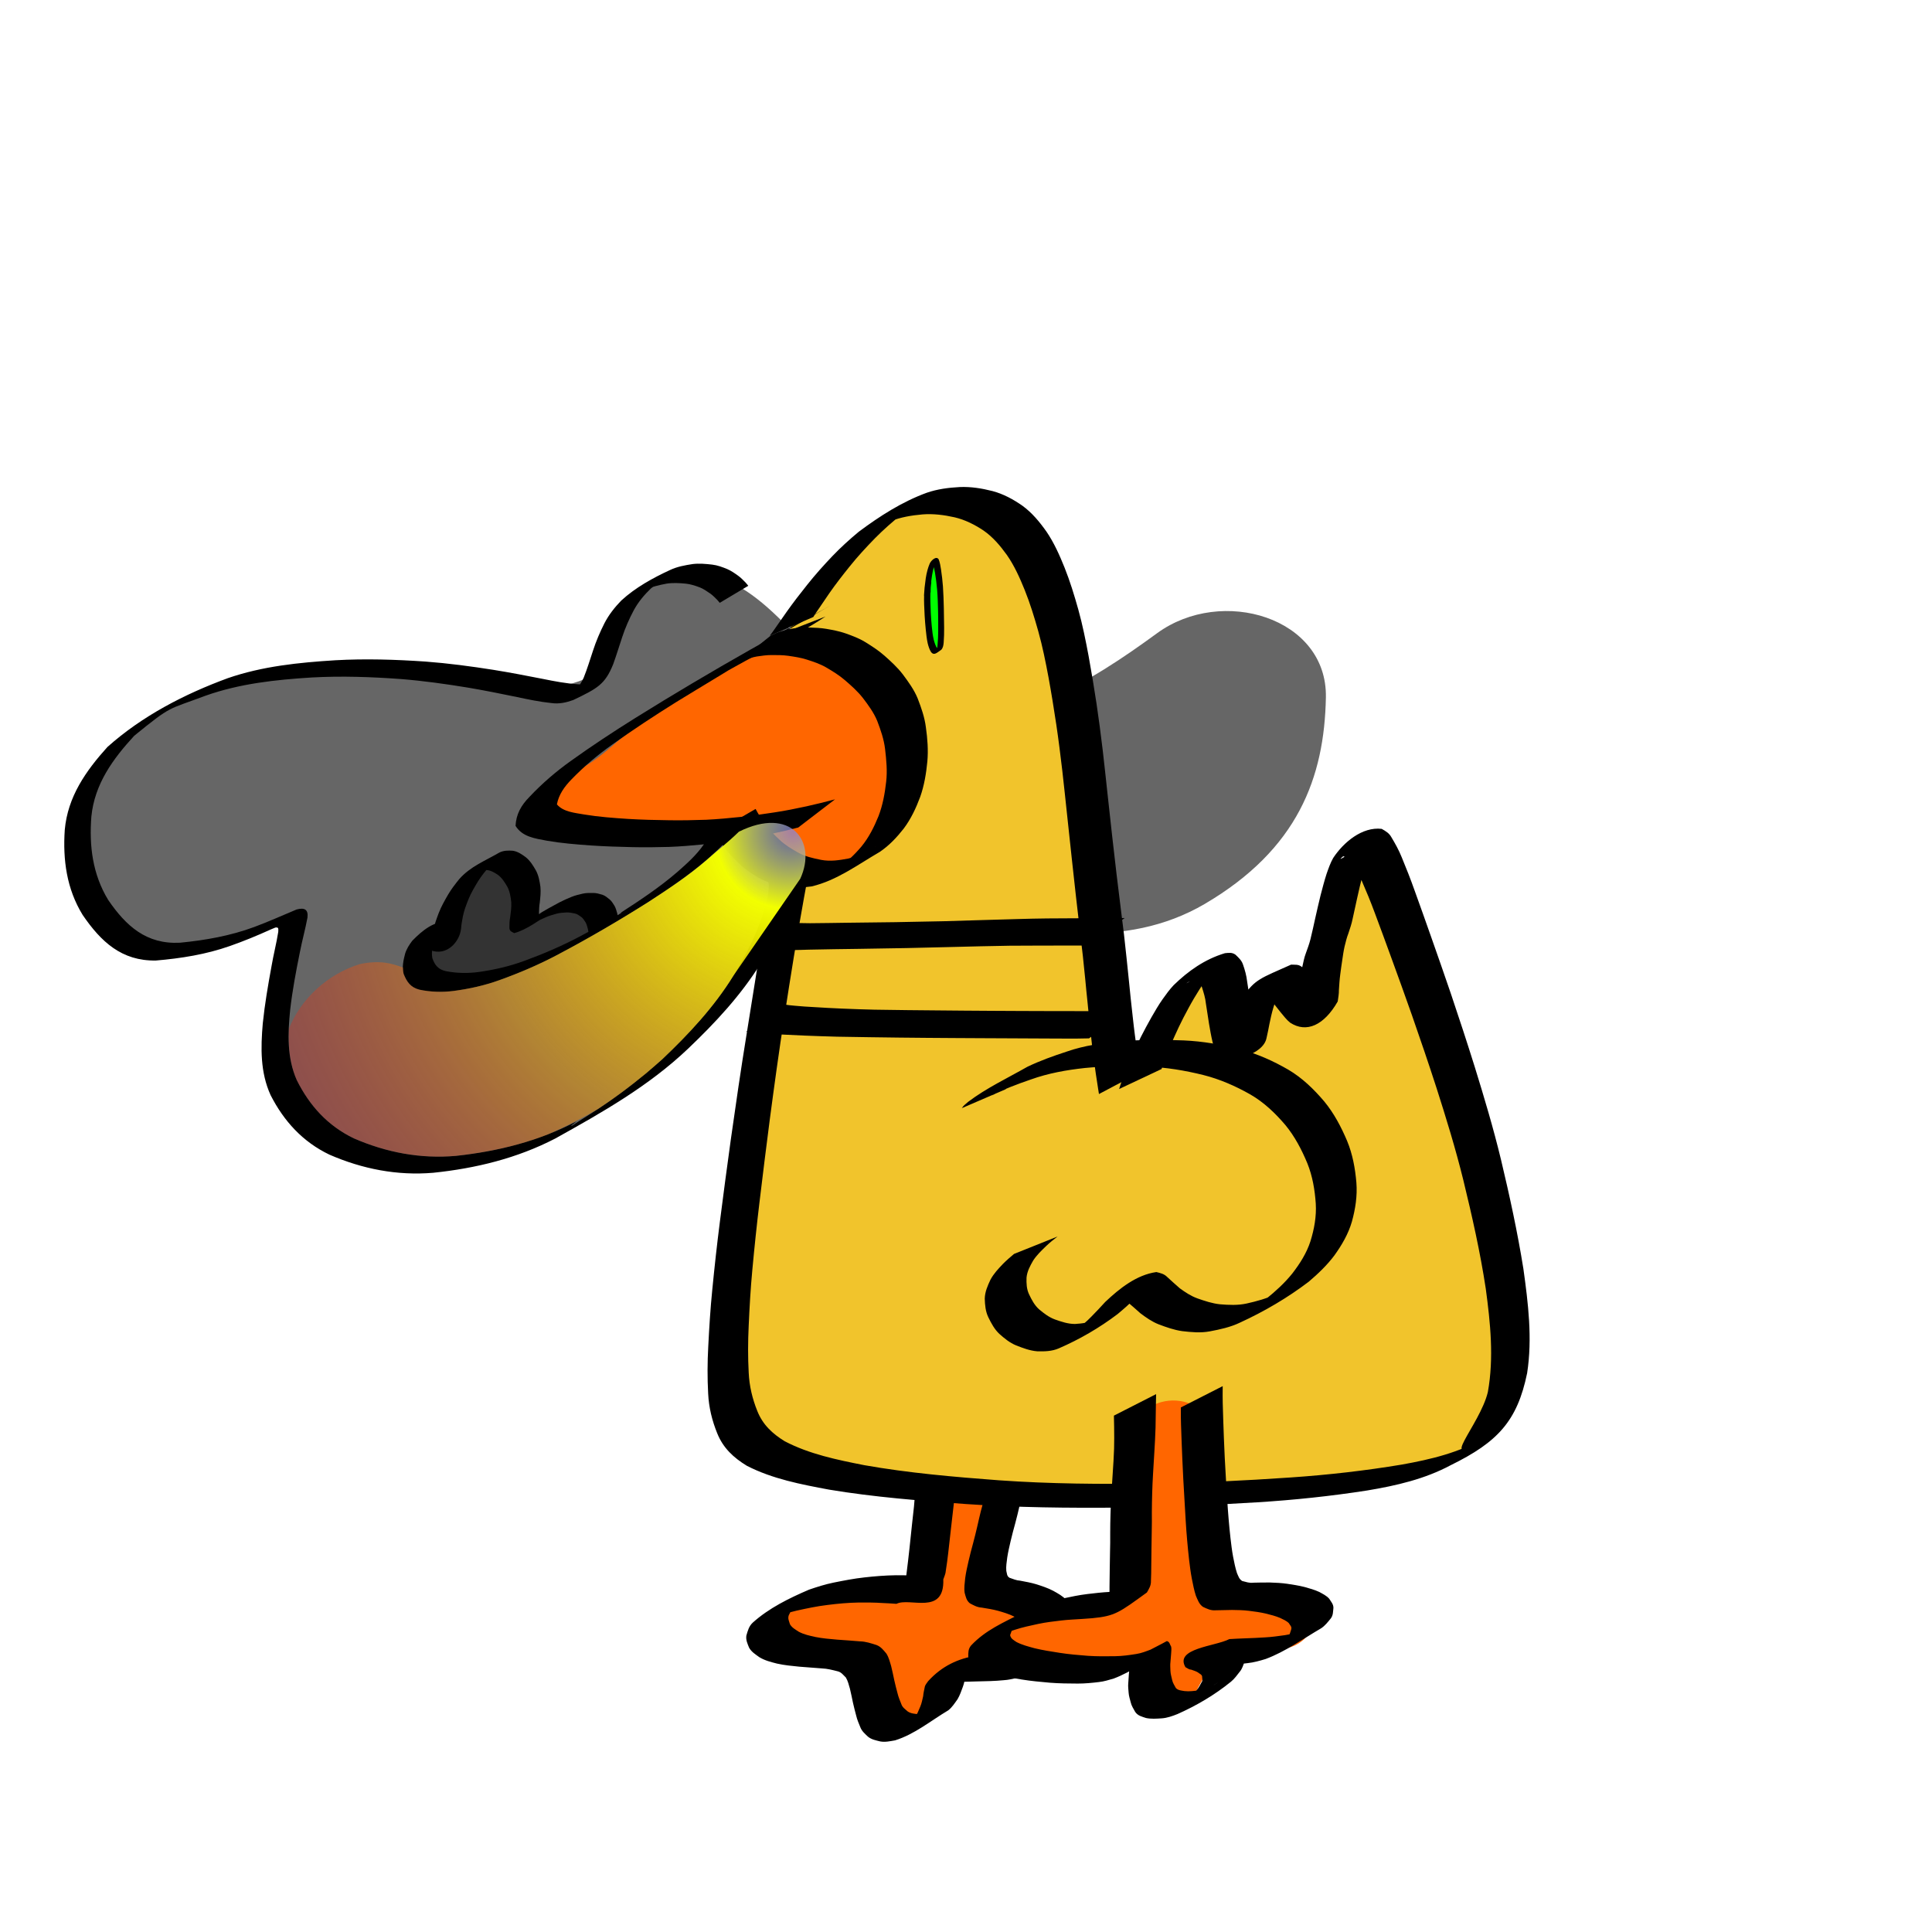 <?xml version="1.0" encoding="UTF-8" standalone="no"?>
<!-- Created with Inkscape (http://www.inkscape.org/) -->
<svg
   xmlns:dc="http://purl.org/dc/elements/1.1/"
   xmlns:cc="http://web.resource.org/cc/"
   xmlns:rdf="http://www.w3.org/1999/02/22-rdf-syntax-ns#"
   xmlns:svg="http://www.w3.org/2000/svg"
   xmlns="http://www.w3.org/2000/svg"
   xmlns:xlink="http://www.w3.org/1999/xlink"
   xmlns:sodipodi="http://sodipodi.sourceforge.net/DTD/sodipodi-0.dtd"
   xmlns:inkscape="http://www.inkscape.org/namespaces/inkscape"
   width="400"
   height="400"
   id="svg40943"
   sodipodi:version="0.32"
   inkscape:version="0.45.1"
   version="1.0"
   sodipodi:docbase="/home/kris/tale/art/monster"
   sodipodi:docname="fire-drake-gold.svg"
   inkscape:output_extension="org.inkscape.output.svg.inkscape">
  <defs
     id="defs40945">
    <linearGradient
       id="linearGradient41232">
      <stop
         style="stop-color:#8587e0;stop-opacity:0.724;"
         offset="0"
         id="stop41234" />
      <stop
         id="stop41240"
         offset="0.136"
         style="stop-color:#f2ff00;stop-opacity:1;" />
      <stop
         style="stop-color:#ffa400;stop-opacity:0.498;"
         offset="0.568"
         id="stop41242" />
      <stop
         style="stop-color:#ff0004;stop-opacity:0.235;"
         offset="1"
         id="stop41236" />
    </linearGradient>
    <radialGradient
       inkscape:collect="always"
       xlink:href="#linearGradient41232"
       id="radialGradient41244"
       cx="178.198"
       cy="195.885"
       fx="178.198"
       fy="195.885"
       r="37.019"
       gradientTransform="matrix(-1.603,1.587,-1.52,-1.535,761.811,223.344)"
       gradientUnits="userSpaceOnUse" />
    <radialGradient
       inkscape:collect="always"
       xlink:href="#linearGradient41232"
       id="radialGradient41311"
       gradientUnits="userSpaceOnUse"
       gradientTransform="matrix(-1.603,1.587,-1.52,-1.535,761.811,223.344)"
       cx="178.198"
       cy="195.885"
       fx="178.198"
       fy="195.885"
       r="37.019" />
    <radialGradient
       inkscape:collect="always"
       xlink:href="#linearGradient41232"
       id="radialGradient41317"
       gradientUnits="userSpaceOnUse"
       gradientTransform="matrix(-2.316,2.294,-2.197,-2.218,1007.363,197.8)"
       cx="178.198"
       cy="195.885"
       fx="178.198"
       fy="195.885"
       r="37.019" />
  </defs>
  <sodipodi:namedview
     id="base"
     pagecolor="#ffffff"
     bordercolor="#666666"
     borderopacity="1.0"
     gridtolerance="10000"
     guidetolerance="10"
     objecttolerance="10"
     inkscape:pageopacity="0.0"
     inkscape:pageshadow="2"
     inkscape:zoom="1.4"
     inkscape:cx="81.40961"
     inkscape:cy="172.90878"
     inkscape:document-units="px"
     inkscape:current-layer="layer1"
     width="400px"
     height="400px"
     inkscape:window-width="1680"
     inkscape:window-height="979"
     inkscape:window-x="0"
     inkscape:window-y="45" />
  <g
     inkscape:label="Layer 1"
     inkscape:groupmode="layer"
     id="layer1">
    <path
       style="color:#000000;fill:#666666;fill-opacity:1;fill-rule:nonzero;stroke:none;stroke-width:1px;stroke-linecap:butt;stroke-linejoin:miter;marker:none;marker-start:none;marker-mid:none;marker-end:none;stroke-miterlimit:4;stroke-dasharray:none;stroke-dashoffset:0;stroke-opacity:1;visibility:visible;display:inline;overflow:visible;enable-background:accumulate"
       d="M 152.333,170.987 C 167.394,175.733 162.616,196.133 153.036,204.158 C 138.045,224.723 113.802,239.579 88.154,240.737 C 70.546,241.509 54.409,224.708 58.734,206.19 C 60.797,190.958 61.711,188.834 42.316,195.578 C 24.894,201.244 10.371,179.839 18.002,165.368 C 26.24,143.158 52.332,137.217 73.512,138.812 C 89.446,137.177 106.652,146.725 121.253,140.509 C 126.633,127.471 137.323,111.031 153.361,121.645 C 166.08,129.333 172.654,145.735 188.887,147.78 C 207.749,152.908 226.151,140.894 239.56,131.102 C 252.97,121.309 274.829,127.841 274.511,144.395 C 274.194,160.949 268.746,175.804 249.437,187.145 C 233.114,196.733 212.812,193.678 196.472,187.098 C 181.834,182.533 168.699,162.923 152.333,170.987 L 152.333,170.987 z "
       id="path41198"
       sodipodi:nodetypes="cccccccccczzsccc" />
    <g
       id="g41261"
       transform="matrix(1.445,0,0,1.445,-93.435,-124.927)">
      <path
         id="path41255"
         d="M 198.495,300.5 C 198.398,304.988 197.8,309.991 194.432,313.296 C 193.01,314.862 190.714,314.821 188.762,314.995 C 185.592,315.129 182.254,314.825 179.297,316.209 C 177.069,316.138 174.698,318.571 175.691,320.798 C 176.83,322.674 179.333,322.1 181.14,322.704 C 183.404,323.248 185.737,323.859 187.744,325.052 C 190.505,327.45 191.037,331.464 193.792,333.866 C 195.65,334.85 197.606,333.409 198.562,331.848 C 199.742,330.244 200.485,328.41 201.279,326.632 C 202.982,324.611 205.909,325.198 208.222,324.671 C 210.393,323.497 213.351,323.266 214.712,320.963 C 215.722,319.206 213.976,317.451 212.463,316.758 C 210.328,315.7 207.487,314.946 206.735,312.368 C 206.124,309.613 207.698,307.029 208.258,304.404 C 209.186,302.331 207.944,299.821 205.801,299.144 C 203.384,298.179 200.327,298.547 198.495,300.5 z "
         style="opacity:1;color:#000000;fill:#ff6600;fill-opacity:1;fill-rule:nonzero;stroke:none;stroke-width:1px;stroke-linecap:butt;stroke-linejoin:miter;marker:none;marker-start:none;marker-mid:none;marker-end:none;stroke-miterlimit:4;stroke-dasharray:none;stroke-dashoffset:0;stroke-opacity:1;visibility:visible;display:inline;overflow:visible;enable-background:accumulate" />
      <path
         d="M 201.777,298.011 C 201.758,298.462 201.694,298.91 201.643,299.358 C 201.536,300.199 201.428,301.04 201.326,301.882 C 201.188,303.022 201.061,304.163 200.934,305.305 C 200.797,306.521 200.663,307.737 200.524,308.953 C 200.434,309.812 200.304,310.666 200.175,311.52 C 200.154,311.959 199.947,312.347 199.818,312.752 C 199.988,317.974 195.013,315.283 193.106,316.252 C 192.455,316.195 191.802,316.171 191.15,316.138 C 189.992,316.056 188.833,316.058 187.673,316.064 C 186.178,316.091 184.689,316.225 183.206,316.416 C 181.723,316.593 180.264,316.904 178.807,317.225 C 177.615,317.494 176.466,317.895 175.332,318.34 C 170.748,320.839 182.057,314.058 178.743,316.41 C 178.21,316.789 177.96,317.322 177.681,317.878 C 177.496,318.367 177.726,318.735 177.848,319.182 C 178.144,319.684 178.641,319.938 179.107,320.248 C 179.848,320.647 180.666,320.818 181.478,320.999 C 182.514,321.204 183.566,321.293 184.617,321.383 C 185.698,321.46 186.78,321.531 187.861,321.626 C 188.693,321.642 189.463,321.905 190.242,322.151 C 190.886,322.394 191.248,322.89 191.669,323.389 C 192.015,323.941 192.164,324.574 192.349,325.189 C 192.518,325.867 192.656,326.552 192.801,327.235 C 192.934,327.846 193.097,328.449 193.256,329.054 C 193.381,329.595 193.598,330.104 193.803,330.617 C 193.964,331.11 194.366,331.345 194.716,331.669 C 195.193,331.991 195.726,332.002 196.271,332.07 C 196.959,332.122 197.587,331.895 198.231,331.706 C 199.588,331.026 195.612,333.24 194.292,333.989 C 194.856,333.625 195.262,333.101 195.692,332.599 C 196.07,332.108 196.283,331.529 196.521,330.966 C 196.724,330.491 196.81,329.985 196.93,329.488 C 196.962,329.056 197.068,328.639 197.15,328.217 C 197.199,327.858 197.466,327.62 197.642,327.333 C 199.598,325.174 201.964,324.073 204.578,323.677 C 205.123,323.615 205.671,323.573 206.218,323.527 C 206.815,323.469 207.414,323.463 208.013,323.445 C 208.651,323.429 209.289,323.417 209.927,323.405 C 210.598,323.403 211.269,323.373 211.94,323.344 C 212.596,323.329 213.247,323.247 213.898,323.173 C 214.515,323.138 215.09,322.928 215.671,322.746 C 216.044,322.617 216.363,322.387 216.702,322.196 C 214.861,323.257 213.02,324.319 211.18,325.38 C 211.259,325.331 211.339,325.281 211.418,325.232 C 211.931,324.952 212.194,324.489 212.505,324.028 C 212.784,323.496 212.816,322.914 212.888,322.333 C 212.934,321.753 212.77,321.207 212.635,320.654 C 212.478,320.067 212.08,319.655 211.707,319.204 C 211.205,318.702 210.575,318.389 209.952,318.068 C 209.209,317.697 208.414,317.464 207.619,317.239 C 206.863,317.034 206.087,316.92 205.316,316.792 C 204.668,316.754 204.16,316.463 203.615,316.169 C 203.121,315.767 203.035,315.237 202.874,314.666 C 202.773,313.967 202.883,313.272 202.952,312.578 C 203.059,311.765 203.243,310.965 203.425,310.166 C 203.619,309.296 203.853,308.436 204.084,307.576 C 204.302,306.774 204.495,305.966 204.685,305.157 C 204.842,304.434 205.018,303.715 205.19,302.996 C 205.348,302.359 205.537,301.73 205.721,301.101 L 211.81,298.223 C 211.622,298.845 211.428,299.466 211.256,300.092 C 211.076,300.809 210.889,301.524 210.733,302.247 C 210.543,303.064 210.35,303.881 210.13,304.691 C 209.9,305.544 209.661,306.395 209.465,307.257 C 209.285,308.037 209.098,308.817 208.979,309.61 C 208.901,310.244 208.787,310.878 208.842,311.521 C 208.95,311.909 208.904,312.271 209.297,312.515 C 209.794,312.682 210.279,312.903 210.819,312.933 C 211.601,313.082 212.387,313.217 213.15,313.449 C 213.971,313.712 214.793,313.98 215.56,314.383 C 216.24,314.759 216.921,315.131 217.458,315.708 C 217.881,316.239 218.339,316.736 218.54,317.407 C 218.71,318.028 218.91,318.64 218.898,319.294 C 218.861,319.944 218.862,320.597 218.629,321.218 C 218.379,321.778 218.183,322.345 217.687,322.752 C 215.304,324.158 213.016,325.985 210.344,326.871 C 209.733,327.007 209.125,327.156 208.497,327.192 C 207.837,327.246 207.177,327.308 206.515,327.32 C 205.84,327.341 205.165,327.365 204.49,327.372 C 203.852,327.387 203.213,327.4 202.575,327.423 C 201.983,327.449 201.39,327.472 200.8,327.536 C 200.259,327.592 199.715,327.633 199.18,327.741 C 197.449,328.421 202.225,325.55 203.939,324.828 C 203.73,325.001 203.387,325.058 203.291,325.363 C 203.177,325.741 202.962,326.095 202.993,326.515 C 202.9,327.055 202.825,327.6 202.628,328.116 C 202.402,328.727 202.196,329.348 201.862,329.912 C 201.46,330.474 201.089,331.063 200.54,331.503 C 198.054,332.979 195.713,334.94 192.907,335.812 C 192.201,335.933 191.506,336.098 190.781,335.967 C 190.158,335.809 189.537,335.707 189.019,335.281 C 188.594,334.874 188.151,334.509 187.931,333.935 C 187.709,333.391 187.471,332.852 187.338,332.276 C 187.175,331.658 187.01,331.04 186.873,330.415 C 186.732,329.742 186.598,329.067 186.435,328.399 C 186.275,327.858 186.152,327.299 185.857,326.81 C 185.484,326.454 185.214,326.039 184.662,325.913 C 183.922,325.726 183.186,325.532 182.415,325.504 C 181.34,325.416 180.264,325.342 179.188,325.256 C 178.114,325.15 177.037,325.048 175.982,324.811 C 175.112,324.589 174.238,324.371 173.462,323.898 C 172.913,323.496 172.332,323.151 171.99,322.532 C 171.76,321.958 171.502,321.439 171.602,320.792 C 171.806,320.102 171.963,319.455 172.525,318.937 C 174.846,316.854 177.722,315.446 180.581,314.22 C 181.732,313.826 182.891,313.455 184.086,313.212 C 185.551,312.916 187.019,312.631 188.506,312.467 C 190.011,312.297 191.522,312.176 193.037,312.156 C 194.221,312.157 195.405,312.163 196.588,312.223 C 197.249,312.243 197.91,312.28 198.57,312.263 C 196.89,313.28 195.316,314.485 193.558,315.361 C 193.776,315.076 194.142,314.935 194.117,314.455 C 194.286,313.61 194.455,312.764 194.548,311.905 C 194.704,310.692 194.843,309.477 194.976,308.261 C 195.095,307.124 195.211,305.986 195.335,304.849 C 195.423,304.016 195.514,303.183 195.611,302.351 C 195.649,301.934 195.687,301.517 195.718,301.099 L 201.777,298.011 z "
         id="path41037"
         style="opacity:1;color:#000000;fill:#000000;fill-opacity:1;fill-rule:nonzero;stroke:none;stroke-width:1px;stroke-linecap:butt;stroke-linejoin:miter;marker:none;marker-start:none;marker-mid:none;marker-end:none;stroke-miterlimit:4;stroke-dasharray:none;stroke-dashoffset:0;stroke-opacity:1;visibility:visible;display:inline;overflow:visible;enable-background:accumulate" />
    </g>
    <path
       style="color:#000000;fill:#f1c42c;fill-opacity:1;fill-rule:nonzero;stroke:none;stroke-width:1px;stroke-linecap:butt;stroke-linejoin:miter;marker:none;marker-start:none;marker-mid:none;marker-end:none;stroke-miterlimit:4;stroke-dasharray:none;stroke-dashoffset:0;stroke-opacity:1;visibility:visible;display:inline;overflow:visible;enable-background:accumulate"
       d="M 195.199,101.754 C 183.614,105.354 174.934,114.488 166.354,122.583 C 160.775,131.655 164.733,142.846 163.687,152.885 C 164.493,172.127 162.143,191.329 158.702,210.208 C 157.174,220.645 160.205,231.347 156.726,241.501 C 153.36,252.988 152.046,264.88 152.881,276.82 C 153.326,286.143 147.969,303.098 162.997,302.61 C 176.202,301.849 188.542,307.93 201.692,307.714 C 219.168,310.447 236.964,308.868 254.511,307.754 C 264.678,307.666 274.899,306.819 285.105,306.453 C 292.915,300.846 308.431,303.901 310.641,292.702 C 314.061,279.734 313.844,266.174 310.721,253.184 C 307.474,239.29 305.519,224.807 298.326,212.228 C 294.362,203.728 289.915,195.536 287.345,186.478 C 284.799,176.705 276.625,182.6 276.499,190.09 C 274.631,196.28 272.743,206.411 264.623,203.162 C 261.146,206.032 258.414,218.921 255.244,208.601 C 253.686,201.147 245.153,200.182 244.706,208.856 C 242.964,218.731 225.449,224.257 228.036,210.079 C 225.841,189.535 227.2,168.719 223.507,148.345 C 220.631,136.305 220.225,122.888 211.668,112.961 C 208.131,107.232 202.574,101.172 195.199,101.754 z M 157.99,215.41 L 157.9,215.41 L 157.99,215.41 z "
       id="path41269" />
    <path
       style="color:#000000;fill:#000000;fill-opacity:1;fill-rule:nonzero;stroke:none;stroke-width:1px;stroke-linecap:butt;stroke-linejoin:miter;marker:none;marker-start:none;marker-mid:none;marker-end:none;stroke-miterlimit:4;stroke-dasharray:none;stroke-dashoffset:0;stroke-opacity:1;visibility:visible;display:inline;overflow:visible;enable-background:accumulate"
       id="path41007"
       d="M 170.397,167.204 C 170.08,168.393 169.777,169.586 169.481,170.781 C 168.308,175.76 167.39,180.795 166.466,185.824 C 164.99,193.956 163.689,202.118 162.427,210.286 C 161.302,217.464 160.32,224.664 159.365,231.867 C 158.624,237.555 157.926,243.249 157.24,248.944 C 156.679,253.603 156.19,258.27 155.76,262.943 C 155.396,266.813 155.175,270.694 155.005,274.577 C 154.852,277.788 154.836,281.002 155.012,284.211 C 155.138,286.95 155.766,289.592 156.789,292.125 C 157.92,294.978 159.925,296.835 162.483,298.405 C 167.602,301.074 173.307,302.236 178.922,303.346 C 188.141,304.977 197.478,305.777 206.805,306.478 C 217.413,307.233 228.054,307.293 238.683,307.163 C 248.22,307.014 257.749,306.547 267.264,305.89 C 274.959,305.364 282.622,304.494 290.229,303.226 C 296.237,302.151 302.184,300.746 307.464,297.612 C 296.991,304.79 306.432,295.075 308.044,288.21 C 309.325,281.095 308.566,273.89 307.611,266.792 C 306.46,259.213 304.771,251.732 302.957,244.29 C 301.373,237.863 299.427,231.534 297.41,225.233 C 295.779,220.191 294.071,215.175 292.324,210.173 C 290.931,206.213 289.506,202.266 288.067,198.322 C 286.929,195.203 285.792,192.082 284.622,188.974 C 283.782,186.697 282.855,184.455 281.885,182.231 C 281.294,180.833 280.541,179.523 279.718,178.252 C 279.386,177.351 278.649,177.522 278.099,177.275 C 274.616,180.203 289.123,170.072 284.951,173.757 C 284.263,174.667 283.861,175.736 283.435,176.783 C 282.899,178.237 282.503,179.735 282.096,181.229 C 281.691,182.79 281.342,184.366 280.986,185.939 C 280.671,187.377 280.356,188.815 280.041,190.253 C 279.835,191.283 279.491,192.274 279.161,193.268 C 278.822,194.132 278.615,195.034 278.388,195.93 C 278.17,196.868 278.043,197.822 277.9,198.773 C 277.744,199.758 277.617,200.747 277.486,201.735 C 277.338,202.811 277.279,203.894 277.207,204.976 C 277.223,205.776 277.068,206.557 276.962,207.342 C 274.141,212.274 270.496,213.946 267.102,211.728 C 266.356,211.123 265.778,210.352 265.166,209.62 C 264.463,208.75 263.773,207.869 263.083,206.989 C 262.65,206.259 261.938,205.915 261.287,205.459 C 260.584,205.141 260.241,205.514 259.638,205.75 C 273.285,197.694 268.761,199.679 266.243,202.541 C 265.594,203.387 265.17,204.36 264.742,205.328 C 264.294,206.421 263.957,207.554 263.617,208.684 C 263.287,209.782 263.051,210.903 262.816,212.024 C 262.651,212.963 262.448,213.892 262.24,214.822 C 261.568,218.679 254.227,219.646 253.011,220.277 C 252.485,219.802 252.236,219.156 251.929,218.539 C 251.534,217.626 251.287,216.664 251.038,215.705 C 250.743,214.46 250.529,213.198 250.312,211.938 C 250.103,210.541 249.887,209.145 249.665,207.75 C 249.553,206.602 249.204,205.52 248.863,204.432 C 248.662,203.686 248.1,203.393 247.586,202.947 C 246.941,202.748 246.498,203.139 245.939,203.365 C 245.831,203.443 245.724,203.52 245.616,203.597 C 248.269,202.071 250.92,200.54 253.577,199.02 C 254.165,198.683 252.492,199.834 251.967,200.263 C 251.066,201.101 250.318,202.076 249.57,203.046 C 248.707,204.207 247.961,205.444 247.216,206.681 C 246.432,208.006 245.716,209.368 245.001,210.73 C 244.356,211.965 243.777,213.232 243.2,214.5 C 242.688,215.593 242.217,216.704 241.756,217.819 C 241.343,218.812 241,219.831 240.647,220.845 C 240.594,221.006 240.542,221.167 240.49,221.328 L 231.701,225.468 C 231.753,225.304 231.804,225.14 231.856,224.976 C 232.205,223.941 232.543,222.901 232.953,221.888 C 233.41,220.754 233.874,219.623 234.398,218.518 C 234.984,217.237 235.564,215.952 236.204,214.697 C 236.919,213.323 237.627,211.944 238.403,210.603 C 239.129,209.344 239.854,208.082 240.694,206.893 C 241.411,205.878 242.142,204.872 242.997,203.965 C 246.001,201.042 249.423,198.601 253.61,197.346 C 254.419,197.278 255.072,197.139 255.797,197.661 C 256.434,198.27 257.058,198.818 257.35,199.697 C 257.754,200.844 258.07,202.006 258.209,203.221 C 258.426,204.616 258.638,206.012 258.851,207.407 C 259.067,208.64 259.286,209.872 259.575,211.09 C 259.823,211.99 260.034,212.904 260.427,213.756 C 260.621,214.099 260.747,214.672 261.143,214.785 C 258.59,216.225 251.403,221.114 253.413,218.979 C 253.69,218.085 253.969,217.194 254.084,216.256 C 254.316,215.112 254.544,213.967 254.862,212.843 C 255.193,211.686 255.525,210.529 255.942,209.4 C 256.342,208.378 256.733,207.348 257.323,206.417 C 259.882,202.675 261.045,202.536 267.314,199.715 C 268.075,199.766 268.784,199.611 269.464,200.139 C 270.184,200.697 270.91,201.227 271.42,202.01 C 272.1,202.889 272.774,203.773 273.489,204.624 C 274.063,205.277 274.595,205.984 275.33,206.47 C 272.87,208.053 270.822,210.48 268.024,211.334 C 268.27,210.725 268.656,210.115 268.528,209.331 C 268.599,208.234 268.655,207.136 268.782,206.043 C 268.901,205.046 269.011,204.049 269.174,203.058 C 269.314,202.089 269.439,201.117 269.634,200.157 C 269.839,199.227 270.013,198.287 270.35,197.392 C 270.702,196.419 271.068,195.447 271.32,194.441 C 271.665,193.007 271.993,191.568 272.302,190.125 C 272.66,188.542 273.017,186.958 273.405,185.381 C 273.8,183.87 274.189,182.357 274.671,180.871 C 275.062,179.769 275.441,178.658 276.022,177.637 C 278.172,174.37 282.038,171.137 286.062,171.606 C 286.877,172.069 287.607,172.475 288.084,173.356 C 288.894,174.701 289.648,176.075 290.233,177.537 C 291.172,179.799 292.068,182.078 292.885,184.388 C 294.02,187.519 295.132,190.657 296.239,193.798 C 297.639,197.767 299.028,201.74 300.386,205.723 C 302.088,210.76 303.742,215.813 305.33,220.888 C 307.297,227.239 309.2,233.613 310.761,240.078 C 312.545,247.563 314.184,255.087 315.401,262.688 C 316.398,269.839 317.29,277.085 316.177,284.286 C 314.14,294.227 310.057,298.585 300.376,303.341 C 295.006,306.223 289.084,307.586 283.098,308.582 C 275.534,309.762 267.921,310.566 260.279,311.035 C 250.813,311.623 241.336,312.029 231.851,312.137 C 221.209,312.228 210.558,312.125 199.935,311.392 C 190.484,310.696 181.018,309.975 171.662,308.413 C 165.849,307.327 159.938,306.202 154.629,303.476 C 151.885,301.802 149.721,299.809 148.498,296.76 C 147.427,294.132 146.756,291.392 146.618,288.546 C 146.439,285.296 146.459,282.042 146.636,278.792 C 146.835,274.88 147.071,270.969 147.465,267.071 C 147.925,262.372 148.439,257.68 149.038,252.996 C 149.772,247.27 150.525,241.546 151.321,235.828 C 152.348,228.588 153.397,221.352 154.573,214.135 C 155.869,206.002 157.196,197.874 158.456,189.735 C 159.245,184.794 160.025,179.851 160.901,174.925 C 161.117,173.766 161.32,172.605 161.558,171.451 L 170.397,167.204 z " />
    <path
       style="color:#000000;fill:#ff6600;fill-opacity:1;fill-rule:nonzero;stroke:none;stroke-width:1px;stroke-linecap:butt;stroke-linejoin:miter;marker:none;marker-start:none;marker-mid:none;marker-end:none;stroke-miterlimit:4;stroke-dasharray:none;stroke-dashoffset:0;stroke-opacity:1;visibility:visible;display:inline;overflow:visible;enable-background:accumulate"
       d="M 160.361,133.219 C 156.239,135.74 151.446,136.991 147.511,139.845 C 143.706,142.053 140.261,144.835 136.329,146.837 C 130.585,150.23 126.413,155.674 120.588,158.94 C 118.04,160.682 115.044,161.869 112.847,164.062 C 110.82,166.438 111.265,171.317 114.835,171.874 C 118.481,171.663 122.156,171.617 125.812,171.944 C 133.968,172.111 142.136,172.188 150.295,171.802 C 153.838,171.308 156.272,174.669 159.107,176.277 C 162.681,178.859 167.113,180.674 171.576,180.294 C 175.363,179.717 178.889,177.723 181.704,175.202 C 185.34,170.434 188.068,164.725 188.129,158.627 C 188.846,151.919 187.492,144.502 182.387,139.717 C 178.336,136.059 172.934,134.503 167.807,133.043 C 165.321,132.678 162.844,133.644 160.361,133.219 z "
       id="path41221" />
    <path
       style="color:#000000;fill:#000000;fill-opacity:1;fill-rule:nonzero;stroke:none;stroke-width:1px;stroke-linecap:butt;stroke-linejoin:miter;marker:none;marker-start:none;marker-mid:none;marker-end:none;stroke-miterlimit:4;stroke-dasharray:none;stroke-dashoffset:0;stroke-opacity:1;visibility:visible;display:inline;overflow:visible;enable-background:accumulate"
       id="path40951"
       d="M 170.903,127.648 C 167.395,129.994 163.67,131.97 159.909,133.859 C 156.012,135.887 152.162,138.003 148.346,140.18 C 160.425,133.035 142.82,143.601 139.869,145.439 C 135.433,148.213 131.063,151.089 126.802,154.126 C 123.769,156.269 120.936,158.667 118.352,161.332 C 116.863,162.852 115.694,164.485 115.301,166.538 C 116.636,168.114 119.017,168.284 120.978,168.635 C 123.964,169.128 126.983,169.348 130,169.546 C 132.868,169.716 135.741,169.791 138.614,169.825 C 141.138,169.862 143.663,169.814 146.185,169.723 C 148.603,169.608 151.015,169.377 153.422,169.128 C 155.731,168.881 158.029,168.554 160.323,168.2 C 162.564,167.873 164.78,167.406 166.995,166.937 C 168.97,166.506 170.928,166.004 172.885,165.496 L 165.262,171.332 C 163.309,171.82 161.354,172.306 159.383,172.717 C 157.163,173.178 154.934,173.593 152.69,173.923 C 150.388,174.265 148.083,174.583 145.766,174.808 C 143.348,175.04 140.928,175.262 138.5,175.345 C 135.976,175.418 133.452,175.447 130.928,175.39 C 128.058,175.329 125.187,175.236 122.323,175.044 C 119.277,174.828 116.23,174.58 113.219,174.059 C 110.744,173.587 108.148,173.27 106.74,170.987 C 106.864,168.566 107.873,166.761 109.638,164.964 C 112.245,162.2 115.125,159.719 118.222,157.515 C 122.525,154.427 126.951,151.518 131.44,148.708 C 139.32,143.794 147.31,139.06 155.39,134.482 C 159.35,132.224 163.339,130.018 167.363,127.875 C 170.937,125.987 177.873,121.939 161.735,131.204 L 170.903,127.648 z " />
    <path
       style="color:#000000;fill:#000000;fill-opacity:1;fill-rule:nonzero;stroke:none;stroke-width:1px;stroke-linecap:butt;stroke-linejoin:miter;marker:none;marker-start:none;marker-mid:none;marker-end:none;stroke-miterlimit:4;stroke-dasharray:none;stroke-dashoffset:0;stroke-opacity:1;visibility:visible;display:inline;overflow:visible;enable-background:accumulate"
       id="path40953"
       d="M 159.36,131.635 C 159.763,131.139 160.119,130.601 160.489,130.079 C 161.306,128.917 162.115,127.748 162.932,126.585 C 164.268,124.694 165.694,122.868 167.136,121.057 C 168.783,118.984 170.55,117.012 172.377,115.097 C 174.084,113.318 175.91,111.66 177.807,110.087 C 182.133,106.857 186.779,103.88 191.865,102.023 C 194.065,101.259 196.371,100.964 198.684,100.839 C 200.996,100.736 203.268,101.104 205.498,101.673 C 207.744,102.273 209.767,103.37 211.66,104.691 C 213.668,106.148 215.237,108.053 216.657,110.062 C 218.232,112.374 219.366,114.932 220.407,117.515 C 221.539,120.351 222.433,123.271 223.255,126.209 C 224.133,129.366 224.775,132.579 225.379,135.798 C 225.979,139.06 226.514,142.334 227.014,145.613 C 227.493,148.788 227.9,151.973 228.286,155.161 C 228.644,158.228 228.972,161.298 229.302,164.367 C 229.618,167.304 229.939,170.239 230.27,173.174 C 230.57,175.816 230.871,178.458 231.183,181.099 C 231.453,183.344 231.724,185.589 232.01,187.832 C 232.255,189.717 232.485,191.604 232.712,193.491 C 232.905,195.128 233.078,196.768 233.249,198.407 C 233.385,199.857 233.543,201.304 233.699,202.751 C 233.838,204.102 233.969,205.455 234.11,206.806 C 234.241,208.097 234.393,209.386 234.537,210.676 C 234.663,211.889 234.814,213.099 234.967,214.309 C 235.112,215.468 235.285,216.622 235.454,217.778 C 235.616,218.838 235.784,219.898 235.95,220.957 C 236.006,221.292 236.059,221.628 236.114,221.964 L 227.527,226.51 C 227.526,226.503 227.371,225.508 227.368,225.506 C 227.202,224.441 227.036,223.376 226.878,222.311 C 226.709,221.148 226.538,219.985 226.39,218.819 C 226.233,217.603 226.081,216.385 225.958,215.164 C 225.819,213.871 225.67,212.579 225.538,211.285 C 225.399,209.933 225.262,208.581 225.133,207.228 C 224.983,205.776 224.828,204.324 224.701,202.869 C 224.541,201.23 224.38,199.591 224.196,197.954 C 223.984,196.063 223.769,194.172 223.535,192.284 C 223.266,190.029 223.012,187.772 222.757,185.515 C 222.457,182.866 222.171,180.215 221.881,177.565 C 221.563,174.625 221.248,171.684 220.935,168.744 C 220.606,165.676 220.287,162.607 219.935,159.541 C 219.561,156.359 219.163,153.18 218.693,150.011 C 218.203,146.74 217.676,143.475 217.08,140.222 C 216.484,137.032 215.845,133.847 214.971,130.719 C 214.156,127.817 213.272,124.931 212.146,122.132 C 211.127,119.621 210.019,117.133 208.464,114.898 C 207.089,112.989 205.568,111.182 203.616,109.83 C 201.774,108.609 199.807,107.612 197.641,107.103 C 195.461,106.613 193.244,106.328 191.005,106.501 C 188.736,106.698 186.481,107.071 184.354,107.922 C 176.991,111.023 195.116,101.369 186.657,106.529 C 184.724,108.057 182.881,109.693 181.148,111.445 C 179.31,113.331 177.523,115.264 175.878,117.323 C 174.454,119.092 173.057,120.887 171.755,122.749 C 170.96,123.89 170.176,125.039 169.405,126.197 C 169.058,126.706 168.691,127.207 168.389,127.744 L 159.36,131.635 z " />
    <path
       style="color:#000000;fill:#000000;fill-opacity:1;fill-rule:nonzero;stroke:none;stroke-width:1px;stroke-linecap:butt;stroke-linejoin:miter;marker:none;marker-start:none;marker-mid:none;marker-end:none;stroke-miterlimit:4;stroke-dasharray:none;stroke-dashoffset:0;stroke-opacity:1;visibility:visible;display:inline;overflow:visible;enable-background:accumulate"
       id="path41033"
       d="M 199.135,229.431 C 199.464,228.891 199.995,228.523 200.462,228.111 C 204.259,225.247 208.603,223.206 212.724,220.859 C 215.349,219.603 218.088,218.622 220.851,217.721 C 224.471,216.458 228.251,215.939 232.05,215.595 C 236.387,215.232 240.741,215.232 245.086,215.408 C 249.061,215.579 252.973,216.271 256.817,217.265 C 260.322,218.179 263.609,219.66 266.733,221.468 C 269.636,223.181 272.033,225.516 274.196,228.07 C 276.208,230.523 277.68,233.326 278.912,236.233 C 280.045,238.978 280.57,241.886 280.824,244.828 C 281.043,247.583 280.624,250.288 279.893,252.935 C 279.155,255.482 277.821,257.757 276.288,259.897 C 274.755,261.946 272.903,263.712 270.961,265.364 C 266.571,268.703 261.722,271.541 256.72,273.835 C 254.735,274.785 252.605,275.244 250.46,275.646 C 248.55,276 246.64,275.817 244.732,275.594 C 243.057,275.352 241.472,274.785 239.898,274.193 C 238.497,273.641 237.281,272.787 236.09,271.887 C 235.216,271.097 234.329,270.324 233.433,269.562 C 232.768,268.917 232.327,269.166 231.588,269.207 C 227.377,271.733 242.904,262.204 237.795,265.888 C 236.791,266.838 235.858,267.862 234.902,268.86 C 233.809,270.02 232.601,271.055 231.379,272.072 C 227.635,274.908 223.526,277.295 219.217,279.163 C 217.779,279.789 216.279,279.807 214.747,279.773 C 213.221,279.649 211.803,279.11 210.395,278.556 C 209.052,278.013 207.965,277.11 206.9,276.162 C 205.87,275.191 205.231,273.966 204.616,272.717 C 204.032,271.49 203.926,270.201 203.884,268.872 C 203.918,267.45 204.477,266.199 205.069,264.942 C 205.738,263.69 206.708,262.666 207.679,261.65 C 208.392,260.926 209.167,260.271 209.942,259.615 L 218.954,256.007 C 218.151,256.628 217.351,257.253 216.618,257.958 C 215.637,258.905 214.639,259.846 213.896,261.001 C 213.264,262.109 212.655,263.213 212.533,264.513 C 212.496,265.708 212.532,266.85 213.049,267.963 C 213.596,269.104 214.166,270.215 215.126,271.078 C 216.136,271.925 217.166,272.722 218.424,273.182 C 219.769,273.656 221.119,274.118 222.568,274.114 C 224.033,274.022 225.452,273.857 226.785,273.171 C 232.651,270.18 215.738,279.876 222.427,275.656 C 223.669,274.685 224.903,273.702 225.993,272.557 C 226.952,271.579 227.899,270.588 228.814,269.568 C 231.776,266.76 235.31,263.946 239.409,263.365 C 240.255,263.575 241.017,263.728 241.669,264.399 C 242.533,265.179 243.383,265.976 244.268,266.731 C 245.406,267.555 246.569,268.333 247.903,268.815 C 249.427,269.35 250.961,269.864 252.577,270.038 C 254.427,270.188 256.272,270.281 258.105,269.878 C 260.193,269.406 262.263,268.874 264.183,267.888 C 265.976,267.002 253.435,274.526 262.133,268.923 C 264.101,267.34 265.973,265.638 267.559,263.663 C 269.125,261.631 270.512,259.464 271.31,257.004 C 272.097,254.467 272.578,251.866 272.416,249.195 C 272.219,246.342 271.749,243.52 270.673,240.852 C 269.498,238.026 268.08,235.302 266.124,232.926 C 264.022,230.459 261.684,228.217 258.855,226.588 C 255.786,224.847 252.558,223.433 249.125,222.567 C 245.327,221.629 241.467,220.981 237.549,220.84 C 233.233,220.686 228.908,220.7 224.606,221.117 C 220.798,221.532 217.032,222.199 213.414,223.5 C 210.635,224.452 207.872,225.48 205.268,226.852 C 214.96,221.193 212.692,222.327 209.494,224.494 C 209.049,224.841 208.606,225.19 208.164,225.54 L 199.135,229.431 z " />
    <path
       style="color:#000000;fill:#000000;fill-opacity:1;fill-rule:nonzero;stroke:none;stroke-width:1px;stroke-linecap:butt;stroke-linejoin:miter;marker:none;marker-start:none;marker-mid:none;marker-end:none;stroke-miterlimit:4;stroke-dasharray:none;stroke-dashoffset:0;stroke-opacity:1;visibility:visible;display:inline;overflow:visible;enable-background:accumulate"
       id="path41057"
       d="M 156.438,167.482 C 156.661,167.925 156.925,168.345 157.174,168.773 C 157.645,169.602 158.225,170.357 158.8,171.114 C 159.582,172.148 160.522,173.037 161.46,173.925 C 162.547,174.956 163.829,175.71 165.118,176.451 C 166.632,177.325 168.316,177.684 170.005,178.029 C 171.931,178.393 173.806,178.098 175.697,177.74 C 179.459,176.728 187.526,171.651 173.224,179.833 C 175.208,178.639 176.852,177.024 178.344,175.274 C 179.889,173.394 180.972,171.22 181.883,168.98 C 182.762,166.7 183.196,164.298 183.468,161.881 C 183.738,159.599 183.506,157.326 183.244,155.06 C 183.002,153.047 182.342,151.152 181.625,149.272 C 180.911,147.523 179.79,146.017 178.661,144.524 C 177.58,143.142 176.272,141.983 174.952,140.841 C 173.739,139.795 172.38,138.961 171.001,138.157 C 169.752,137.44 168.39,136.989 167.025,136.555 C 165.777,136.158 164.485,135.964 163.193,135.777 C 162.04,135.614 160.875,135.622 159.714,135.623 C 158.696,135.616 157.697,135.776 156.695,135.918 C 155.798,136.066 154.945,136.378 154.087,136.661 C 153.354,136.902 152.696,137.304 152.02,137.663 L 159.597,131.573 C 160.313,131.255 161.011,130.895 161.774,130.694 C 162.666,130.452 163.553,130.182 164.477,130.09 C 165.504,129.998 166.531,129.886 167.565,129.922 C 168.751,129.956 169.939,130 171.112,130.203 C 172.429,130.434 173.744,130.682 175.014,131.117 C 176.416,131.613 177.812,132.129 179.091,132.905 C 180.493,133.766 181.874,134.658 183.114,135.748 C 184.466,136.949 185.804,138.168 186.91,139.608 C 188.079,141.18 189.239,142.765 189.991,144.591 C 190.743,146.543 191.44,148.512 191.698,150.605 C 192.029,152.937 192.206,155.292 191.998,157.646 C 191.758,160.134 191.355,162.609 190.52,164.975 C 189.656,167.294 188.605,169.547 187.114,171.537 C 185.678,173.371 184.081,175.075 182.136,176.382 C 177.502,179.076 173.272,182.275 168.056,183.519 C 166.075,183.776 164.107,183.973 162.127,183.523 C 160.367,183.099 158.619,182.648 157.044,181.711 C 155.706,180.91 154.377,180.094 153.243,179.008 C 152.269,178.079 151.294,177.149 150.469,176.08 C 149.862,175.301 149.253,174.523 148.739,173.678 C 148.474,173.261 148.212,172.841 147.94,172.428 L 156.438,167.482 z " />
    <path
       style="color:#000000;fill:#000000;fill-opacity:1;fill-rule:nonzero;stroke:none;stroke-width:1px;stroke-linecap:butt;stroke-linejoin:miter;marker:none;marker-start:none;marker-mid:none;marker-end:none;stroke-miterlimit:4;stroke-dasharray:none;stroke-dashoffset:0;stroke-opacity:1;visibility:visible;display:inline;overflow:visible;enable-background:accumulate"
       id="path41059"
       d="M 164.696,191.096 C 165.694,191.12 166.693,191.13 167.691,191.143 C 170.235,191.127 172.778,191.082 175.321,191.046 C 178.651,191.001 181.981,190.964 185.311,190.926 C 188.645,190.872 191.978,190.799 195.312,190.73 C 198.133,190.655 200.954,190.565 203.775,190.479 C 206.109,190.407 208.443,190.343 210.777,190.279 C 212.779,190.218 214.781,190.174 216.784,190.152 C 218.579,190.138 220.375,190.13 222.17,190.121 C 223.815,190.113 225.461,190.106 227.106,190.099 C 228.574,190.092 230.042,190.085 231.51,190.079 C 231.957,190.077 232.405,190.075 232.853,190.073 L 225.028,195.762 C 224.582,195.762 224.137,195.762 223.691,195.763 C 222.23,195.764 220.769,195.766 219.309,195.768 C 217.669,195.771 216.029,195.774 214.389,195.779 C 212.601,195.784 210.812,195.788 209.024,195.802 C 207.035,195.828 205.046,195.867 203.057,195.917 C 200.738,195.973 198.42,196.029 196.101,196.088 C 193.299,196.158 190.496,196.233 187.693,196.287 C 184.37,196.342 181.047,196.401 177.724,196.452 C 174.378,196.495 171.033,196.542 167.688,196.613 C 165.088,196.668 162.49,196.737 159.891,196.81 C 158.849,196.823 157.808,196.833 156.766,196.857 L 164.696,191.096 z " />
    <path
       style="color:#000000;fill:#000000;fill-opacity:1;fill-rule:nonzero;stroke:none;stroke-width:1px;stroke-linecap:butt;stroke-linejoin:miter;marker:none;marker-start:none;marker-mid:none;marker-end:none;stroke-miterlimit:4;stroke-dasharray:none;stroke-dashoffset:0;stroke-opacity:1;visibility:visible;display:inline;overflow:visible;enable-background:accumulate"
       id="path41061"
       d="M 162.544,207.984 C 163.194,208.112 163.858,208.156 164.516,208.223 C 165.848,208.361 167.185,208.432 168.521,208.509 C 170.446,208.639 172.372,208.728 174.299,208.817 C 176.545,208.91 178.791,208.997 181.039,209.044 C 183.312,209.087 185.586,209.111 187.859,209.136 C 189.894,209.156 191.928,209.175 193.962,209.193 C 195.857,209.21 197.752,209.227 199.647,209.243 C 201.565,209.258 203.484,209.27 205.403,209.282 C 207.323,209.294 209.243,209.302 211.163,209.311 C 213.041,209.319 214.919,209.324 216.797,209.33 C 218.527,209.335 220.258,209.336 221.989,209.338 C 223.489,209.34 224.989,209.341 226.488,209.343 C 227.799,209.348 229.109,209.345 230.419,209.332 C 231.381,209.31 232.344,209.286 233.306,209.264 L 225.469,214.984 C 224.509,215.004 223.548,215.027 222.588,215.034 C 221.282,215.032 219.976,215.027 218.669,215.02 C 217.177,215.013 215.685,215.006 214.193,214.999 C 212.47,214.99 210.747,214.98 209.024,214.973 C 207.148,214.965 205.272,214.956 203.397,214.947 C 201.477,214.938 199.557,214.928 197.638,214.916 C 195.718,214.904 193.798,214.892 191.879,214.877 C 189.984,214.862 188.09,214.847 186.196,214.823 C 184.171,214.799 182.146,214.773 180.121,214.744 C 177.849,214.712 175.577,214.682 173.305,214.635 C 171.048,214.576 168.792,214.497 166.536,214.406 C 164.59,214.323 162.643,214.235 160.698,214.131 C 159.329,214.059 157.96,213.99 156.595,213.862 C 155.898,213.792 155.197,213.745 154.509,213.604 L 162.544,207.984 z " />
    <path
       style="color:#000000;fill:#000000;fill-opacity:1;fill-rule:nonzero;stroke:none;stroke-width:1px;stroke-linecap:butt;stroke-linejoin:miter;marker:none;marker-start:none;marker-mid:none;marker-end:none;stroke-miterlimit:4;stroke-dasharray:none;stroke-dashoffset:0;stroke-opacity:1;visibility:visible;display:inline;overflow:visible;enable-background:accumulate"
       id="path41063"
       d="M 165.095,178.533 C 165.201,179.091 165.223,179.66 165.258,180.226 C 165.252,182.333 164.56,184.348 163.914,186.329 C 162.375,191.015 160.01,195.332 157.457,199.528 C 153.345,206.125 148.04,211.802 142.436,217.14 C 134.322,224.855 124.654,230.33 114.943,235.728 C 107.044,239.819 98.483,241.9 89.693,242.81 C 82.222,243.444 75.028,242.026 68.205,239.058 C 62.664,236.405 58.773,232.12 56.022,226.73 C 53.868,221.99 53.969,216.921 54.409,211.859 C 54.817,207.911 55.49,203.998 56.205,200.097 C 56.61,197.696 57.232,195.336 57.61,192.931 C 57.751,191.439 57.16,192.033 56.071,192.43 C 53.289,193.693 50.476,194.853 47.593,195.864 C 42.648,197.605 37.481,198.425 32.278,198.867 C 25.169,198.991 20.89,194.954 17.114,189.429 C 13.792,184.02 12.992,178.014 13.41,171.803 C 14.03,164.938 17.763,159.626 22.235,154.662 C 29.427,148.235 38.16,143.716 47.173,140.405 C 54.344,137.93 61.881,137.17 69.402,136.7 C 75.635,136.349 81.877,136.546 88.099,136.97 C 92.809,137.325 97.491,137.949 102.155,138.683 C 105.596,139.239 109.019,139.897 112.439,140.57 C 114.813,141.053 117.193,141.508 119.613,141.666 C 121.22,141.83 122.598,141.384 123.998,140.686 C 115.29,146.338 119.388,143.575 120.841,140.327 C 121.575,138.502 122.14,136.615 122.763,134.75 C 123.4,132.787 124.202,130.888 125.137,129.05 C 126.036,127.295 127.254,125.753 128.62,124.343 C 131.556,121.644 135.143,119.67 138.743,118.007 C 140.219,117.313 141.807,117.029 143.403,116.784 C 144.755,116.617 146.104,116.743 147.448,116.895 C 148.546,117.023 149.568,117.41 150.581,117.826 C 151.386,118.178 152.104,118.678 152.812,119.189 C 153.382,119.593 153.859,120.096 154.347,120.59 C 154.557,120.807 154.733,121.053 154.925,121.284 L 149.007,124.814 C 148.827,124.599 148.664,124.367 148.466,124.167 C 148.004,123.708 147.552,123.237 147.014,122.863 C 146.334,122.404 145.667,121.92 144.895,121.619 C 143.921,121.254 142.94,120.923 141.895,120.828 C 140.593,120.715 139.288,120.627 137.988,120.84 C 136.436,121.136 134.893,121.474 133.476,122.211 C 130.104,123.939 141.884,116.872 134.823,121.777 C 133.423,123.113 132.173,124.593 131.242,126.301 C 130.279,128.1 129.455,129.966 128.82,131.908 C 128.191,133.775 127.628,135.664 126.954,137.515 C 125.268,141.707 123.695,142.53 118.698,144.927 C 117.218,145.462 115.757,145.786 114.159,145.559 C 111.764,145.312 109.409,144.821 107.056,144.319 C 103.683,143.621 100.305,142.942 96.908,142.368 C 92.309,141.612 87.689,140.964 83.04,140.591 C 76.892,140.143 70.723,139.924 64.562,140.263 C 57.091,140.727 49.611,141.525 42.511,144.053 C 34.601,147.032 35.666,145.933 27.792,152.33 C 23.351,157.155 19.596,162.313 18.916,169.048 C 18.442,175.125 19.166,181.011 22.399,186.324 C 26.099,191.727 30.298,195.536 37.256,195.181 C 42.495,194.669 47.688,193.762 52.642,191.921 C 55.616,190.821 58.49,189.511 61.415,188.296 C 62.983,187.881 63.863,188.243 63.66,189.976 C 63.208,192.417 62.531,194.812 62.064,197.251 C 61.274,201.156 60.537,205.076 60.079,209.036 C 59.58,213.993 59.382,218.965 61.448,223.638 C 64.085,228.92 67.86,233.098 73.263,235.691 C 79.976,238.61 87.054,239.964 94.399,239.314 C 103.116,238.376 111.59,236.253 119.4,232.145 C 117.586,233.609 117.456,233.654 122.581,230.398 C 126.453,227.939 130.171,225.179 133.707,222.261 C 134.851,221.317 135.949,220.318 137.07,219.346 C 142.594,214.108 147.817,208.525 151.836,202.017 C 154.299,197.924 156.577,193.711 157.989,189.123 C 158.559,187.253 159.183,185.347 159.167,183.371 C 159.117,182.85 159.101,182.323 158.98,181.81 L 165.095,178.533 z " />
    <path
       style="color:#000000;fill:#333333;fill-opacity:1;fill-rule:nonzero;stroke:none;stroke-width:1px;stroke-linecap:butt;stroke-linejoin:miter;marker:none;marker-start:none;marker-mid:none;marker-end:none;stroke-miterlimit:4;stroke-dasharray:none;stroke-dashoffset:0;stroke-opacity:1;visibility:visible;display:inline;overflow:visible;enable-background:accumulate"
       d="M 90.48,202.917 C 97.086,206.217 104.332,201.37 110.597,198.961 C 115.091,196.064 125.601,193.207 124.741,189.376 C 124.59,180.492 107.583,196.051 110.253,186.683 C 111.853,179.854 105.578,174.811 96.638,182.333 C 95.232,188.926 92.063,195.05 85.79,197.651 C 84.122,200.29 88.208,206.55 90.48,202.917 z "
       id="path41213"
       sodipodi:nodetypes="ccccccc" />
    <path
       style="color:#000000;fill:#000000;fill-opacity:1;fill-rule:nonzero;stroke:none;stroke-width:1px;stroke-linecap:butt;stroke-linejoin:miter;marker:none;marker-start:none;marker-mid:none;marker-end:none;stroke-miterlimit:4;stroke-dasharray:none;stroke-dashoffset:0;stroke-opacity:1;visibility:visible;display:inline;overflow:visible;enable-background:accumulate"
       id="path41069"
       d="M 152.735,170.45 C 152.536,171.067 152.197,171.612 151.878,172.171 C 150.354,174.429 148.312,176.258 146.284,178.049 C 142.517,181.308 138.371,184.077 134.202,186.786 C 128.028,190.683 121.716,194.369 115.257,197.773 C 111.449,199.782 107.487,201.466 103.439,202.921 C 100.343,204.042 97.131,204.752 93.872,205.178 C 91.513,205.473 89.147,205.397 86.824,204.906 C 84.986,204.427 84.213,203.272 83.563,201.633 C 83.211,200.211 83.51,198.862 83.865,197.486 C 84.165,196.471 84.725,195.608 85.354,194.776 C 87.404,192.678 90.047,190.438 92.952,190.924 C 93.543,191.189 93.896,191.69 94.294,192.17 C 94.4,192.49 94.765,192.77 94.925,192.973 C 93.41,190.759 87.989,198.755 89.277,195.322 C 89.383,194.435 89.535,193.557 89.698,192.68 C 89.94,191.419 90.387,190.218 90.839,189.021 C 91.351,187.688 92.059,186.451 92.771,185.218 C 93.443,184.073 94.258,183.029 95.089,181.998 C 97.382,179.41 100.299,178.299 103.419,176.496 C 104.316,176.067 105.227,176.071 106.188,176.139 C 107.226,176.304 108.039,176.876 108.861,177.482 C 109.779,178.224 110.374,179.211 110.955,180.214 C 111.523,181.277 111.721,182.44 111.89,183.615 C 111.994,184.701 111.874,185.784 111.755,186.862 C 111.631,187.573 111.609,188.288 111.593,189.004 C 111.543,189.571 111.853,189.024 111.986,189.034 C 113.4,188.165 109.095,190.664 107.657,191.492 C 110.368,189.924 113.047,188.298 115.816,186.834 C 116.612,186.413 117.439,186.059 118.269,185.715 C 119.026,185.399 119.822,185.207 120.619,185.026 C 121.345,184.852 122.084,184.878 122.823,184.88 C 123.481,184.872 124.091,185.068 124.713,185.245 C 125.289,185.436 125.732,185.831 126.197,186.197 C 126.639,186.566 126.918,187.058 127.223,187.533 C 127.496,188.013 127.629,188.548 127.784,189.072 C 127.9,189.472 127.947,189.886 128.021,190.294 L 121.907,193.504 C 121.849,193.12 121.823,192.731 121.717,192.355 C 121.581,191.887 121.49,191.4 121.244,190.971 C 120.969,190.576 120.75,190.139 120.346,189.845 C 119.921,189.571 119.541,189.228 119.021,189.128 C 118.438,189.014 117.859,188.882 117.257,188.915 C 116.552,188.962 115.845,188.984 115.16,189.187 C 114.393,189.412 113.619,189.618 112.89,189.957 C 112.076,190.321 111.265,190.692 110.483,191.124 C 107.98,192.5 106.058,193.654 114.065,189.03 C 111.572,190.47 109.239,192.423 106.464,193.197 C 105.993,192.895 105.551,192.89 105.469,192.174 C 105.47,191.409 105.467,190.645 105.628,189.889 C 105.765,188.855 105.91,187.817 105.848,186.77 C 105.723,185.675 105.569,184.593 105.044,183.601 C 104.508,182.679 103.959,181.778 103.085,181.129 C 102.319,180.623 101.576,180.16 100.624,180.129 C 99.727,180.179 98.883,180.295 98.099,180.787 C 108.312,174.84 103.287,177.358 101.355,179.352 C 100.494,180.342 99.66,181.354 98.968,182.475 C 98.245,183.672 97.52,184.872 96.996,186.175 C 96.538,187.328 96.082,188.484 95.84,189.707 C 95.675,190.558 95.517,191.41 95.454,192.277 C 95.169,195.001 92.475,198.063 89.076,196.708 C 88.838,196.37 88.555,196.057 88.363,195.683 C 88.028,195.345 87.815,194.935 87.292,194.867 C 88.757,193.958 93.116,191.174 91.681,192.129 C 90.977,192.856 90.364,193.625 90.016,194.596 C 89.615,195.841 89.251,197.063 89.517,198.388 C 90.031,199.832 90.718,200.717 92.328,201.072 C 94.58,201.502 96.867,201.546 99.143,201.238 C 102.34,200.789 105.488,200.064 108.524,198.949 C 112.514,197.493 116.42,195.816 120.174,193.821 C 121.523,193.106 128.884,189.034 121.435,193.269 C 119.075,194.61 130.845,187.871 128.399,189.048 C 132.503,186.397 136.589,183.689 140.291,180.487 C 142.228,178.785 144.164,177.052 145.65,174.926 C 145.95,174.427 146.265,173.938 146.447,173.379 L 152.735,170.45 z " />
    <path
       style="color:#000000;fill:#00ff00;fill-opacity:1;fill-rule:nonzero;stroke:none;stroke-width:1px;stroke-linecap:butt;stroke-linejoin:miter;marker:none;marker-start:none;marker-mid:none;marker-end:none;stroke-miterlimit:4;stroke-dasharray:none;stroke-dashoffset:0;stroke-opacity:1;visibility:visible;display:inline;overflow:visible;enable-background:accumulate"
       d="M 194.205,117.139 C 190.847,116.579 192.498,121.848 191.975,123.866 C 192.561,127.119 191.705,130.806 192.953,133.782 C 194.01,137.331 194.858,132.975 194.953,128.516 C 195.027,124.712 194.834,120.895 194.205,117.139 z "
       id="path41276"
       sodipodi:nodetypes="ccccc" />
    <path
       style="color:#000000;fill:#000000;fill-opacity:1;fill-rule:nonzero;stroke:none;stroke-width:1px;stroke-linecap:butt;stroke-linejoin:miter;marker:none;marker-start:none;marker-mid:none;marker-end:none;stroke-miterlimit:4;stroke-dasharray:none;stroke-dashoffset:0;stroke-opacity:1;visibility:visible;display:inline;overflow:visible;enable-background:accumulate"
       id="path41125"
       d="M 191.303,123.336 C 191.323,123.208 191.324,123.079 191.329,122.95 C 191.355,122.516 191.388,122.083 191.426,121.65 C 191.491,121.005 191.573,120.363 191.669,119.722 C 191.752,119.138 191.879,118.562 192.033,117.993 C 192.157,117.547 192.306,117.108 192.489,116.682 C 192.772,116.036 193.844,115.023 194.337,115.797 C 194.609,116.457 194.708,117.175 194.824,117.876 C 195.01,119.052 195.131,120.236 195.226,121.423 C 195.33,122.915 195.37,124.411 195.41,125.906 C 195.446,127.258 195.465,128.61 195.472,129.963 C 195.482,130.979 195.455,131.995 195.379,133.008 C 195.334,133.554 195.258,134.107 194.882,134.526 C 194.03,135.087 193.385,135.849 192.743,134.964 C 192.41,134.423 192.227,133.807 192.071,133.196 C 191.861,132.254 191.767,131.291 191.667,130.333 C 191.57,129.395 191.499,128.454 191.44,127.513 C 191.393,126.74 191.36,125.965 191.335,125.191 C 191.311,124.566 191.31,123.942 191.324,123.317 C 191.338,122.773 191.381,122.23 191.44,121.689 C 191.48,121.358 191.46,121.522 191.501,121.196 L 192.826,120.543 C 192.781,120.869 192.803,120.704 192.761,121.035 C 192.696,121.573 192.649,122.114 192.63,122.656 C 192.611,123.28 192.606,123.905 192.623,124.53 C 192.64,125.307 192.665,126.083 192.706,126.859 C 192.757,127.801 192.82,128.742 192.913,129.681 C 193.011,130.629 193.108,131.582 193.336,132.509 C 193.499,133.096 193.68,133.692 194.019,134.204 C 194.558,134.852 195.539,133.884 193.499,135.096 C 193.938,134.733 194.043,134.192 194.102,133.645 C 194.2,132.629 194.243,131.609 194.245,130.588 C 194.252,129.231 194.247,127.875 194.217,126.518 C 194.183,125.028 194.143,123.537 194.018,122.052 C 193.911,120.876 193.778,119.703 193.575,118.539 C 193.45,117.871 193.339,117.178 193.043,116.56 C 194.038,115.803 194.367,115.273 193.843,116.062 C 193.646,116.481 193.49,116.917 193.36,117.362 C 193.198,117.927 193.062,118.499 192.976,119.081 C 192.877,119.716 192.791,120.353 192.74,120.994 C 192.708,121.417 192.682,121.841 192.68,122.265 C 192.68,122.394 192.68,122.522 192.682,122.651 L 191.303,123.336 z " />
    <path
       style="color:#000000;fill:url(#radialGradient41317);fill-opacity:1;fill-rule:nonzero;stroke:none;stroke-width:1px;stroke-linecap:butt;stroke-linejoin:miter;marker:none;marker-start:none;marker-mid:none;marker-end:none;stroke-miterlimit:4;stroke-dasharray:none;stroke-dashoffset:0;stroke-opacity:1;visibility:visible;display:inline;overflow:visible;enable-background:accumulate"
       d="M 152.978,172.196 C 150.741,174.387 148.459,176.13 146.295,178.067 C 142.528,181.326 138.363,184.073 134.194,186.782 C 128.019,190.678 121.733,194.351 115.273,197.754 C 111.466,199.764 107.491,201.447 103.443,202.902 C 100.346,204.023 97.129,204.734 93.87,205.16 C 91.51,205.456 89.148,205.38 86.825,204.889 C 84.987,204.41 84.224,203.277 83.574,201.638 C 83.463,201.19 83.443,200.766 83.439,200.328 C 81.015,199.402 78.567,198.753 74.498,199.606 C 67.882,201.642 62.28,206.771 59.822,212.972 C 59.671,216.599 59.931,220.195 61.448,223.629 C 64.085,228.91 67.875,233.092 73.279,235.685 C 79.992,238.604 87.067,239.948 94.412,239.297 C 100.868,238.603 107.186,237.273 113.196,234.963 C 113.27,234.931 113.348,234.904 113.422,234.872 C 116.971,233.341 120.429,231.59 123.763,229.634 C 127.21,227.373 130.519,224.897 133.697,222.274 C 134.841,221.33 135.963,220.31 137.083,219.339 C 142.607,214.101 147.83,208.507 151.849,201.999 L 165.68,181.944 C 169.272,174.151 163.705,166.867 152.978,172.196 z "
       id="path41205"
       sodipodi:nodetypes="ccccccccccccccsscscccc" />
    <g
       id="g41265"
       transform="matrix(1.445,0,0,1.445,-93.435,-124.927)">
      <path
         id="path41246"
         d="M 227.663,289.641 C 231.948,284.098 241.674,288.436 237.356,295.38 C 236.26,303.045 237.468,316.489 247.962,315.384 C 256.181,315.248 253.049,323.788 246.414,322.682 C 240.404,321.263 237.406,325.634 235.576,329.829 C 229.588,328.731 225.33,321.182 218.124,325.187 C 212.91,327.796 203.749,320.196 212.694,318.385 C 220.982,319.472 229.367,314.81 228.602,305.453 C 228.554,300.221 228.917,294.751 227.663,289.641 z "
         style="opacity:1;color:#000000;fill:#ff6600;fill-opacity:1;fill-rule:nonzero;stroke:none;stroke-width:1px;stroke-linecap:butt;stroke-linejoin:miter;marker:none;marker-start:none;marker-mid:none;marker-end:none;stroke-miterlimit:4;stroke-dasharray:none;stroke-dashoffset:0;stroke-opacity:1;visibility:visible;display:inline;overflow:visible;enable-background:accumulate" />
      <path
         d="M 230.307,286.205 C 230.29,286.761 230.284,287.317 230.275,287.873 C 230.268,288.926 230.25,289.978 230.227,291.03 C 230.191,292.197 230.124,293.362 230.055,294.527 C 229.99,295.556 229.929,296.586 229.87,297.615 C 229.81,298.55 229.773,299.486 229.745,300.423 C 229.717,301.33 229.704,302.238 229.697,303.145 C 229.714,304.019 229.697,304.893 229.684,305.767 C 229.67,306.603 229.657,307.438 229.645,308.274 C 229.632,309.091 229.624,309.909 229.615,310.727 C 229.622,311.471 229.593,312.214 229.568,312.958 C 229.597,313.624 229.297,314.088 228.989,314.623 C 225.061,317.47 224.443,318.005 221.153,318.312 C 220.207,318.392 219.26,318.447 218.312,318.503 C 217.239,318.56 216.173,318.699 215.108,318.839 C 213.959,318.99 212.83,319.25 211.702,319.511 C 210.624,319.762 209.579,320.123 208.538,320.493 C 207.649,320.812 206.818,321.258 205.994,321.714 C 215.675,315.987 211.981,318.01 210.016,319.605 C 209.613,319.902 209.553,320.323 209.392,320.735 C 209.49,321.266 209.888,321.428 210.291,321.718 C 211.109,322.146 212.007,322.37 212.891,322.614 C 214.075,322.899 215.279,323.083 216.481,323.271 C 217.817,323.48 219.164,323.593 220.511,323.698 C 221.82,323.785 223.132,323.778 224.443,323.755 C 225.463,323.739 226.47,323.6 227.473,323.436 C 228.196,323.328 228.867,323.056 229.544,322.801 C 229.898,322.666 230.212,322.453 230.541,322.271 C 228.686,323.34 226.832,324.41 224.978,325.479 C 225.042,325.44 225.106,325.401 225.171,325.362 C 227.223,323.847 229.812,322.715 231.843,321.589 C 232.259,321.679 232.275,322.098 232.461,322.382 C 232.537,322.709 232.469,323.04 232.461,323.369 C 232.42,323.769 232.395,324.17 232.364,324.572 C 232.308,324.996 232.35,325.422 232.36,325.846 C 232.377,326.292 232.508,326.717 232.604,327.148 C 232.686,327.582 232.938,327.936 233.138,328.314 C 233.473,328.667 233.934,328.67 234.388,328.754 C 235.089,328.835 235.785,328.723 236.48,328.649 C 237.253,328.543 237.937,328.203 238.622,327.857 C 241.007,326.472 235.248,329.798 233.559,330.766 C 233.129,331.012 234.384,330.215 234.789,329.928 C 235.3,329.555 235.706,329.076 236.124,328.608 C 236.43,328.272 236.615,327.86 236.834,327.47 C 237.043,327.223 236.878,326.903 236.899,326.645 C 236.832,326.34 236.496,326.262 236.303,326.079 C 235.997,325.889 235.646,325.803 235.314,325.674 C 235.003,325.68 234.766,325.441 234.517,325.335 C 232.907,322.613 238.792,322.353 240.8,321.304 C 241.544,321.256 242.289,321.226 243.034,321.196 C 244.002,321.169 244.969,321.116 245.936,321.057 C 246.884,321.008 247.823,320.871 248.762,320.741 C 249.639,320.621 250.469,320.335 251.293,320.029 C 253.726,318.906 255.42,317.762 247.688,322.197 C 248.248,321.887 248.686,321.432 249.138,320.994 C 249.489,320.685 249.54,320.275 249.678,319.872 C 249.765,319.49 249.471,319.304 249.325,319.018 C 248.969,318.664 248.511,318.486 248.07,318.269 C 247.415,317.995 246.728,317.821 246.041,317.65 C 245.242,317.462 244.43,317.355 243.618,317.253 C 242.806,317.152 241.989,317.138 241.173,317.13 C 240.388,317.148 239.603,317.163 238.818,317.177 C 238.137,317.232 237.608,316.96 237.022,316.688 C 236.453,316.288 236.27,315.685 236.003,315.084 C 235.745,314.287 235.589,313.462 235.425,312.642 C 235.252,311.745 235.144,310.838 235.033,309.932 C 234.926,309.016 234.842,308.097 234.758,307.179 C 234.672,306.256 234.611,305.33 234.552,304.404 C 234.496,303.409 234.44,302.414 234.377,301.42 C 234.312,300.413 234.257,299.406 234.203,298.398 C 234.152,297.433 234.109,296.468 234.065,295.503 C 234.026,294.634 233.992,293.766 233.959,292.897 C 233.928,292.116 233.903,291.335 233.877,290.554 C 233.848,289.851 233.853,289.148 233.852,288.444 C 233.852,288.334 233.852,288.223 233.852,288.112 L 239.849,285.06 C 239.849,285.17 239.848,285.281 239.847,285.392 C 239.844,286.09 239.834,286.788 239.854,287.486 C 239.876,288.268 239.897,289.049 239.924,289.831 C 239.953,290.7 239.982,291.57 240.017,292.439 C 240.055,293.404 240.094,294.369 240.143,295.333 C 240.194,296.338 240.247,297.344 240.312,298.348 C 240.376,299.342 240.438,300.336 240.493,301.33 C 240.554,302.25 240.617,303.169 240.697,304.088 C 240.777,305 240.858,305.912 240.963,306.822 C 241.07,307.713 241.17,308.605 241.336,309.487 C 241.492,310.274 241.641,311.064 241.889,311.828 C 242.094,312.287 242.202,312.735 242.674,312.995 C 243.195,313.112 243.695,313.307 244.252,313.222 C 245.037,313.207 245.821,313.186 246.606,313.195 C 247.437,313.224 248.268,313.26 249.092,313.379 C 249.921,313.503 250.751,313.631 251.565,313.836 C 252.283,314.036 253.005,314.234 253.684,314.549 C 254.19,314.832 254.72,315.074 255.111,315.522 C 255.367,315.944 255.713,316.286 255.714,316.824 C 255.647,317.358 255.696,317.878 255.336,318.342 C 254.917,318.859 254.517,319.385 253.949,319.758 C 251.345,321.276 248.853,323.092 246.011,324.153 C 245.155,324.414 244.295,324.656 243.4,324.75 C 242.453,324.866 241.505,324.978 240.551,325.021 C 239.579,325.072 238.607,325.113 237.635,325.158 C 236.883,325.202 236.13,325.235 235.383,325.339 C 237.117,324.282 241.267,323.453 240.26,321.691 C 240.433,321.742 240.729,321.779 240.923,321.886 C 241.29,322.052 241.676,322.186 242.005,322.428 C 242.311,322.717 242.672,322.94 242.825,323.363 C 242.915,323.78 243.093,324.163 242.962,324.607 C 242.774,325.066 242.646,325.552 242.317,325.946 C 241.916,326.462 241.534,326.998 241.024,327.417 C 238.705,329.298 236.129,330.816 233.377,332.042 C 232.638,332.335 231.896,332.608 231.092,332.66 C 230.35,332.709 229.604,332.765 228.868,332.612 C 228.27,332.41 227.706,332.3 227.316,331.744 C 227.081,331.302 226.786,330.886 226.675,330.383 C 226.557,329.917 226.4,329.458 226.369,328.973 C 226.338,328.517 226.27,328.061 226.32,327.602 C 226.346,327.198 226.37,326.794 226.402,326.39 C 226.423,326.115 226.464,325.841 226.463,325.565 C 226.463,325.621 226.491,325.684 226.464,325.733 C 228.127,324.782 233.087,321.882 231.458,322.889 C 229.1,324.273 226.83,325.974 224.243,326.953 C 223.543,327.158 222.845,327.379 222.114,327.458 C 221.102,327.58 220.087,327.68 219.065,327.676 C 217.748,327.672 216.43,327.659 215.117,327.556 C 213.756,327.435 212.396,327.313 211.047,327.094 C 209.823,326.896 208.595,326.706 207.394,326.392 C 206.451,326.119 205.491,325.867 204.64,325.36 C 204.103,324.911 203.565,324.581 203.393,323.844 C 203.402,323.227 203.365,322.728 203.804,322.21 C 205.862,320.029 208.325,318.982 211.214,317.508 C 212.057,317.088 212.906,316.679 213.804,316.388 C 214.857,316.041 215.915,315.708 217.001,315.473 C 218.144,315.23 219.288,314.988 220.449,314.85 C 221.529,314.721 222.609,314.595 223.695,314.542 C 224.643,314.478 225.592,314.42 226.536,314.311 C 229.273,313.913 232.299,311.832 222.712,317.105 C 223.138,316.746 223.533,316.67 223.549,315.966 C 223.597,315.234 223.648,314.502 223.632,313.767 C 223.643,312.948 223.654,312.129 223.664,311.31 C 223.677,310.473 223.69,309.637 223.705,308.8 C 223.721,307.929 223.748,307.057 223.73,306.185 C 223.731,305.272 223.743,304.359 223.771,303.446 C 223.798,302.502 223.829,301.558 223.895,300.616 C 223.958,299.582 224.021,298.549 224.093,297.517 C 224.171,296.358 224.248,295.199 224.286,294.038 C 224.303,292.999 224.319,291.96 224.294,290.921 C 224.285,290.376 224.278,289.831 224.262,289.286 L 230.307,286.205 z "
         id="path41035"
         style="opacity:1;color:#000000;fill:#000000;fill-opacity:1;fill-rule:nonzero;stroke:none;stroke-width:1px;stroke-linecap:butt;stroke-linejoin:miter;marker:none;marker-start:none;marker-mid:none;marker-end:none;stroke-miterlimit:4;stroke-dasharray:none;stroke-dashoffset:0;stroke-opacity:1;visibility:visible;display:inline;overflow:visible;enable-background:accumulate" />
    </g>
  </g>
</svg>
